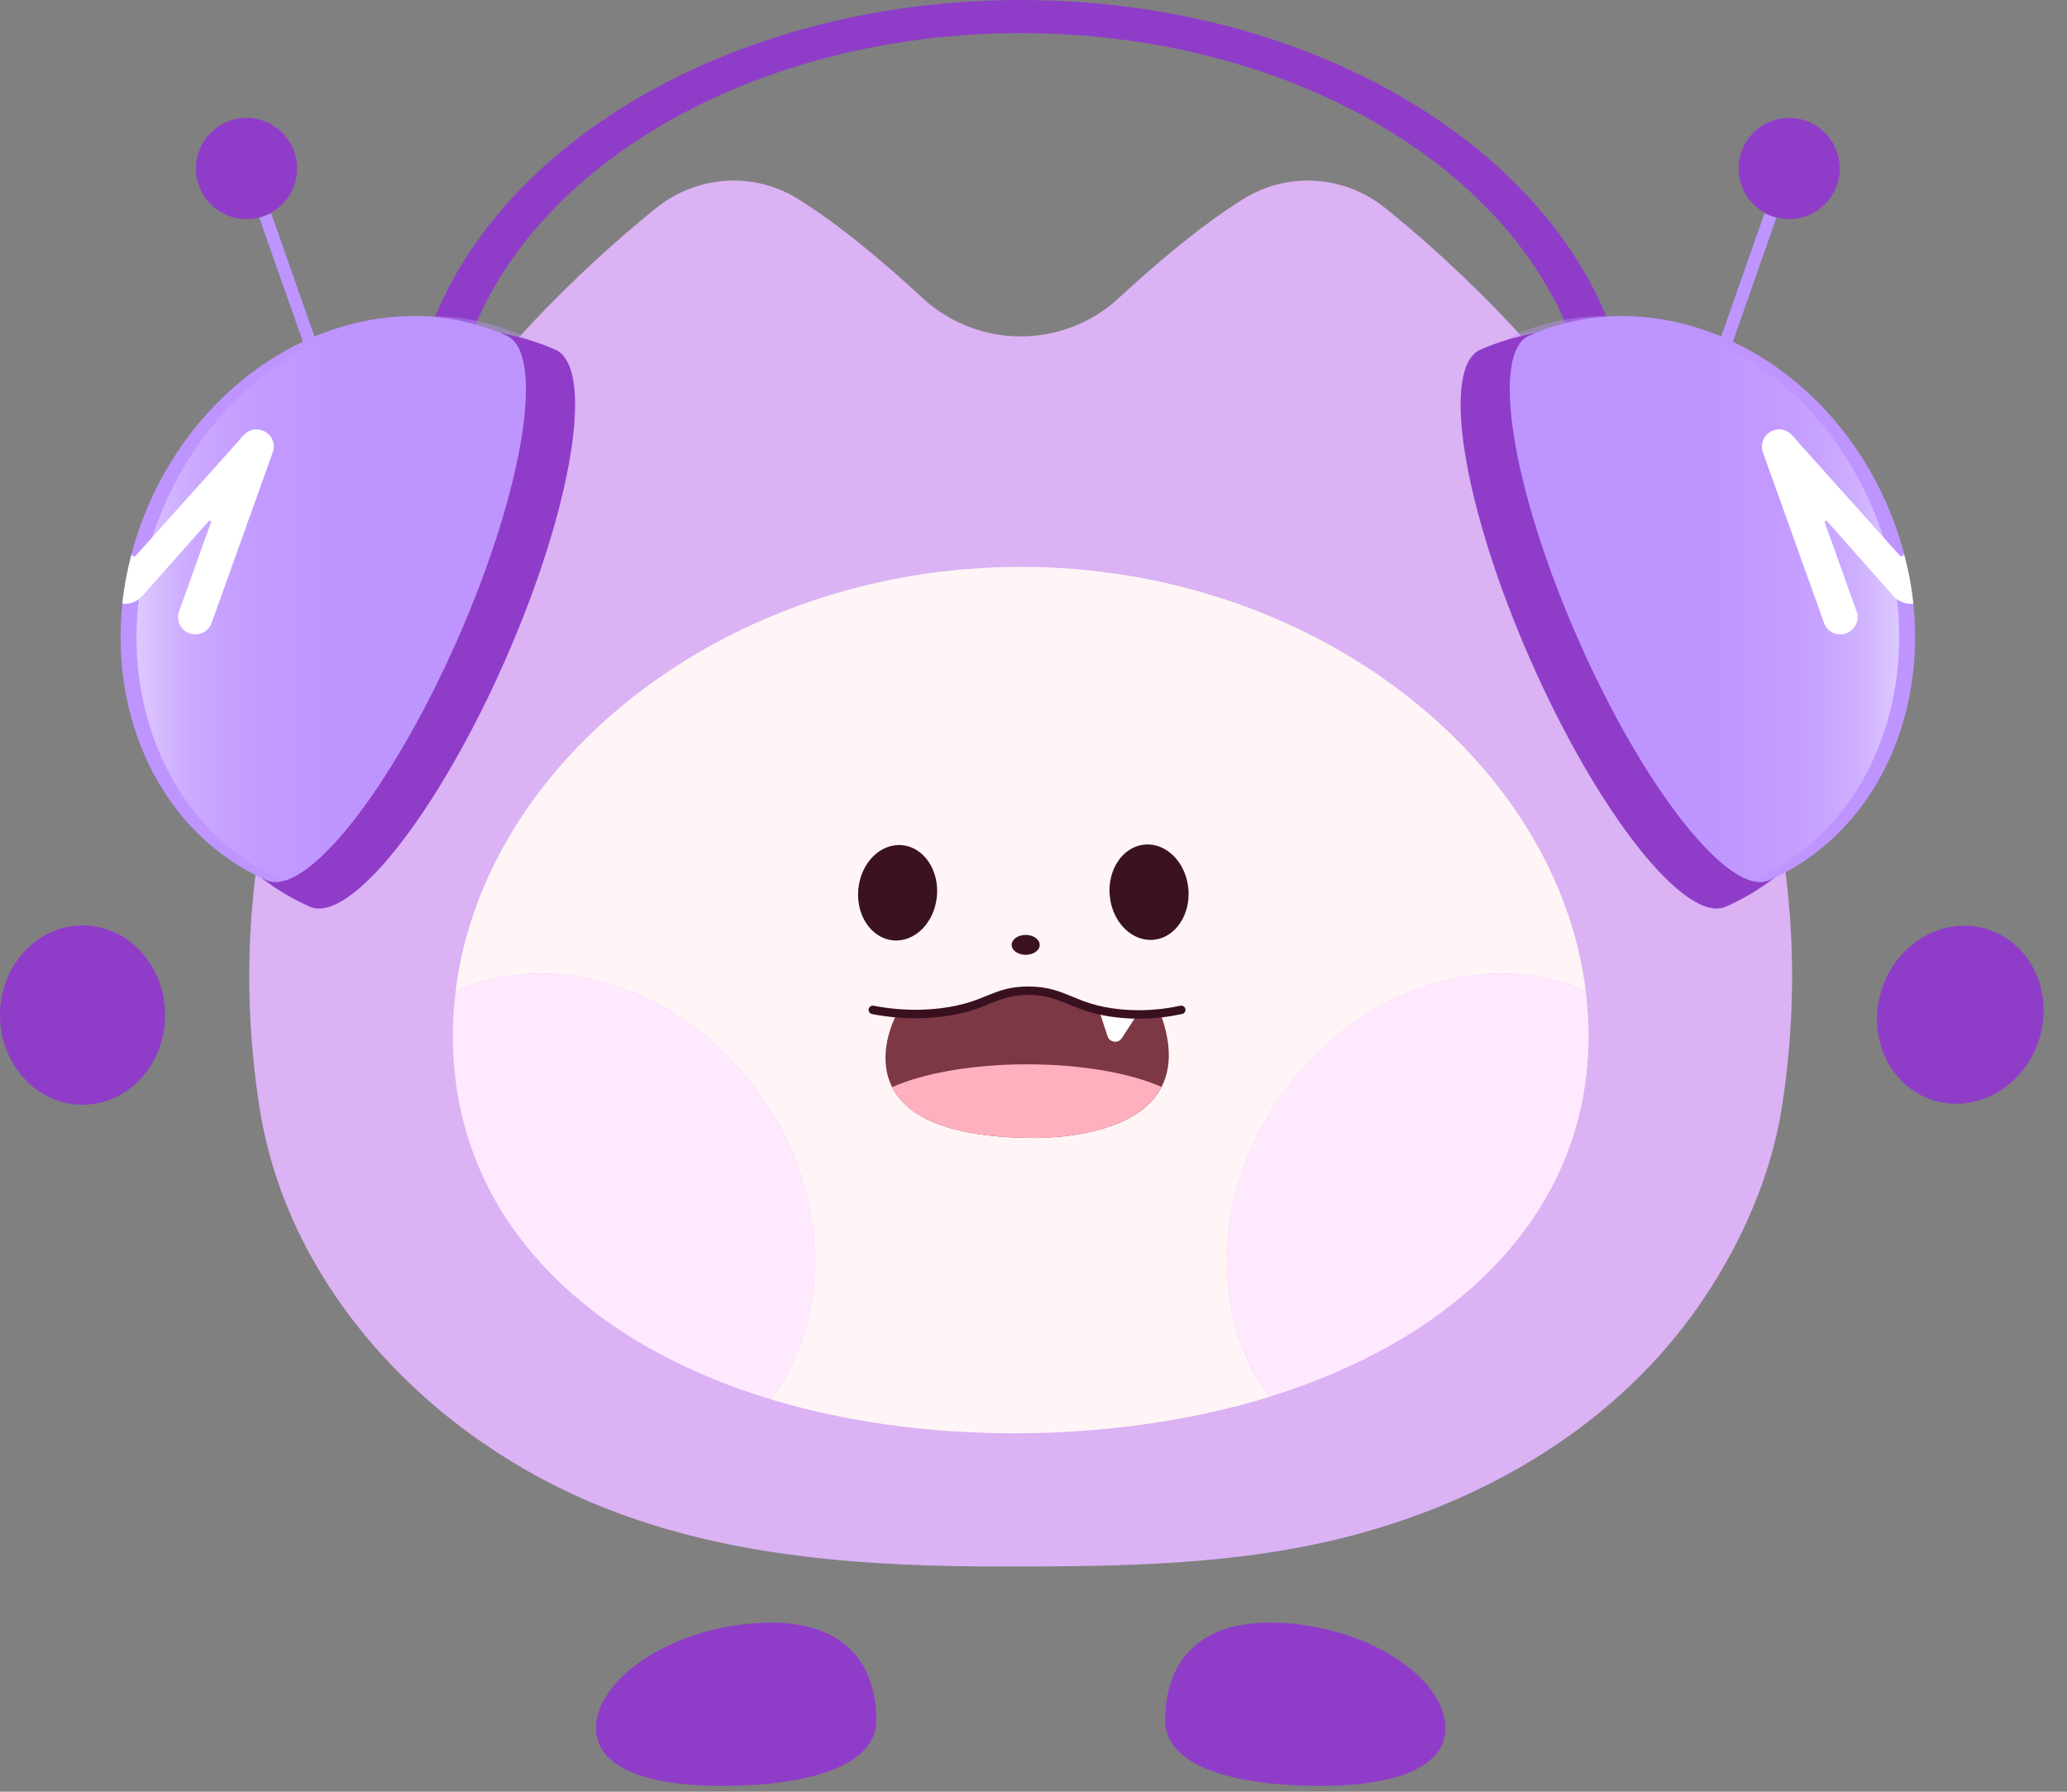 <svg width="270" height="234" viewBox="0 0 270 234" fill="none" xmlns="http://www.w3.org/2000/svg">
<rect x="0" y="0" width="270" height="234" fill="#808080" stroke="none"/>
<path d="M133.333 4.33C174.464 4.33 207.809 28.439 207.809 58.177C207.809 59.261 207.759 60.334 207.67 61.396C209.235 63.099 210.767 64.869 212.25 66.716C212.858 63.851 213.168 60.914 213.168 57.928C213.168 26.049 177.423 0 133.333 0C89.243 0 53.498 26.049 53.498 57.928C53.498 59.576 53.598 61.202 53.786 62.812C55.445 60.942 57.148 59.156 58.874 57.452C59.41 28.046 92.539 4.33 133.338 4.33H133.333Z" fill="#8F3DC9"/>
<path d="M180.93 27.156C175.654 22.914 168.276 22.377 162.513 25.928C157.142 29.241 151.247 34.207 146.164 38.903C138.914 45.611 127.742 45.611 120.491 38.903C115.414 34.207 109.518 29.241 104.142 25.928C98.379 22.377 91.002 22.914 85.725 27.156C68.669 40.872 24.413 82.982 33.87 144.477C37.598 168.696 56.695 188.081 78.84 196.885C95.537 203.522 113.633 204.606 131.408 204.59C146.684 204.579 161.844 204.44 176.715 200.514C195.47 195.564 212.642 185.022 223.267 168.513C227.929 161.274 231.463 153.016 232.78 144.472C242.243 82.976 197.986 40.866 180.924 27.15L180.93 27.156Z" fill="#DBB2F4"/>
<path d="M167.523 142.84C177.401 129.013 194.198 123.665 207.139 129.439C203.45 99.458 171.81 74.033 133.327 74.033C94.845 74.033 63.182 99.474 59.51 129.472C72.463 123.649 89.303 128.986 99.203 142.84C108.495 155.848 108.705 172.208 100.658 182.744C110.281 185.658 121.099 187.19 132.586 187.19C144.073 187.19 155.776 185.548 165.825 182.428C158.027 171.887 158.32 155.721 167.518 142.845L167.523 142.84Z" fill="#FFF5F6"/>
<path d="M99.209 142.839C89.309 128.985 72.469 123.642 59.516 129.471C59.278 131.396 59.156 133.332 59.156 135.29C59.156 158.64 75.969 175.26 100.664 182.743C108.705 172.212 108.501 155.847 99.209 142.839Z" fill="#FFE9FE"/>
<path d="M207.504 135.284C207.504 133.321 207.382 131.369 207.139 129.433C194.192 123.664 177.401 129.007 167.523 142.834C158.325 155.715 158.027 171.881 165.83 182.417C190.403 174.79 207.504 158.308 207.504 135.279V135.284Z" fill="#FFE9FE"/>
<path d="M122.379 117.101C122.716 113.669 120.693 110.661 117.859 110.383C115.026 110.105 112.456 112.661 112.119 116.093C111.782 119.525 113.806 122.533 116.639 122.812C119.472 123.09 122.042 120.533 122.379 117.101Z" fill="#3A1221"/>
<path d="M150.704 122.733C153.537 122.455 155.561 119.447 155.224 116.015C154.887 112.583 152.317 110.026 149.483 110.305C146.65 110.583 144.627 113.591 144.964 117.023C145.301 120.455 147.871 123.011 150.704 122.733Z" fill="#3A1221"/>
<path d="M133.98 124.699C134.991 124.699 135.811 124.117 135.811 123.399C135.811 122.682 134.991 122.1 133.98 122.1C132.969 122.1 132.149 122.682 132.149 123.399C132.149 124.117 132.969 124.699 133.98 124.699Z" fill="#3A1221"/>
<path d="M133.98 148.598C108.196 148.127 117.183 132.332 117.183 132.332C118.876 132.47 120.872 132.487 123.068 132.21C128.986 131.458 129.788 129.39 134.312 129.39C139.135 129.39 140.108 131.735 146.181 132.354C148.205 132.564 150.03 132.498 151.567 132.332C158.055 149.853 133.98 148.598 133.98 148.598Z" fill="#7C3844"/>
<path d="M134.168 139.002C126.961 139.002 120.562 140.174 116.536 141.983C118.251 145.368 122.913 148.393 133.974 148.598C133.974 148.598 147.912 149.322 151.717 141.95C147.685 140.158 141.325 139.002 134.162 139.002H134.168Z" fill="#FFB0BF"/>
<path d="M77.938 224.65C77.031 230.092 82.937 233.239 94.176 233.239C105.414 233.239 114.468 230.739 114.468 224.65C114.468 219.13 111.99 211.918 100.752 211.918C89.513 211.918 79.027 218.09 77.938 224.65Z" fill="#8F3DC9"/>
<path d="M188.722 224.65C189.629 230.092 183.723 233.239 172.484 233.239C161.246 233.239 152.192 230.739 152.192 224.65C152.192 219.13 154.67 211.918 165.908 211.918C177.147 211.918 187.633 218.09 188.722 224.65Z" fill="#8F3DC9"/>
<path d="M10.785 144.283C16.741 144.283 21.57 139.039 21.57 132.569C21.57 126.1 16.741 120.855 10.785 120.855C4.829 120.855 0 126.1 0 132.569C0 139.039 4.829 144.283 10.785 144.283Z" fill="#8F3DC9"/>
<path d="M66.152 43.819C49.035 36.281 28.146 46.098 19.496 65.743C10.846 85.387 17.704 107.427 34.821 114.965C39.948 117.222 51.12 103.13 59.77 83.485C68.42 63.84 71.279 46.081 66.152 43.825V43.819Z" fill="#BE94FF"/>
<path d="M34.645 28.145L40.634 45.169" stroke="#BE94FF" stroke-width="1.659" stroke-miterlimit="10"/>
<path d="M32.199 28.615C35.849 28.615 38.809 25.656 38.809 22.006C38.809 18.355 35.849 15.396 32.199 15.396C28.549 15.396 25.59 18.355 25.59 22.006C25.59 25.656 28.549 28.615 32.199 28.615Z" fill="#8F3DC9"/>
<path d="M68.232 43.819C51.114 36.281 30.225 46.098 21.575 65.743C12.925 85.387 19.783 107.427 36.901 114.965C42.028 117.222 53.2 103.13 61.849 83.485C70.499 63.84 73.359 46.081 68.232 43.825V43.819Z" fill="url(#paint0_linear_1020_2647)"/>
<path d="M72.512 45.655C70.2 44.638 67.822 43.941 65.416 43.52C65.66 43.62 65.909 43.714 66.152 43.819C71.279 46.076 68.419 63.835 59.77 83.479C51.12 103.124 39.948 117.222 34.821 114.96C34.578 114.855 34.345 114.733 34.107 114.617C36.038 116.11 38.161 117.393 40.473 118.411C45.716 120.723 57.143 106.304 65.992 86.212C74.841 66.119 77.761 47.962 72.518 45.65L72.512 45.655Z" fill="#8F3DC9"/>
<g style="mix-blend-mode:screen">
<path d="M18.61 77.81L27.244 68.071C27.377 67.922 27.614 68.065 27.548 68.248L23.389 79.846C22.974 81.007 23.577 82.29 24.738 82.705L24.777 82.716C25.939 83.131 27.222 82.528 27.636 81.367L35.628 59.078C36.049 57.911 35.44 56.634 34.279 56.219L34.229 56.202C33.305 55.87 32.326 56.202 31.746 56.932C31.74 56.932 31.712 56.932 31.712 56.932L31.021 57.751L17.742 72.562C17.56 72.761 17.228 72.639 17.217 72.374V72.263C16.625 74.464 16.21 76.666 15.983 78.856C16.962 78.939 17.941 78.574 18.61 77.816V77.81Z" fill="white"/>
</g>
<path d="M199.761 43.819C216.879 36.281 237.768 46.098 246.418 65.743C255.068 85.387 248.21 107.427 231.092 114.965C225.965 117.222 214.794 103.13 206.144 83.485C197.494 63.84 194.634 46.081 199.761 43.825V43.819Z" fill="#BE94FF"/>
<path d="M231.264 28.145L225.28 45.169" stroke="#BE94FF" stroke-width="1.659" stroke-miterlimit="10"/>
<path d="M233.709 28.615C237.359 28.615 240.318 25.656 240.318 22.006C240.318 18.355 237.359 15.396 233.709 15.396C230.059 15.396 227.1 18.355 227.1 22.006C227.1 25.656 230.059 28.615 233.709 28.615Z" fill="#8F3DC9"/>
<path d="M197.676 43.819C214.794 36.281 235.683 46.098 244.333 65.743C252.983 85.387 246.125 107.427 229.007 114.965C223.881 117.222 212.709 103.13 204.059 83.485C195.409 63.84 192.549 46.081 197.676 43.825V43.819Z" fill="url(#paint1_linear_1020_2647)"/>
<path d="M193.401 45.655C195.713 44.638 198.091 43.941 200.497 43.52C200.254 43.62 200.005 43.714 199.761 43.819C194.634 46.076 197.494 63.835 206.144 83.479C214.794 103.124 225.966 117.222 231.092 114.96C231.336 114.855 231.568 114.733 231.806 114.617C229.876 116.11 227.752 117.393 225.44 118.411C220.197 120.723 208.771 106.304 199.922 86.212C191.073 66.119 188.152 47.962 193.395 45.65L193.401 45.655Z" fill="#8F3DC9"/>
<g style="mix-blend-mode:screen">
<path d="M247.297 77.81L238.664 68.071C238.531 67.922 238.293 68.065 238.36 68.248L242.519 79.846C242.934 81.007 242.331 82.29 241.169 82.705L241.131 82.716C239.969 83.131 238.686 82.528 238.271 81.367L230.28 59.078C229.859 57.911 230.468 56.634 231.629 56.219L231.679 56.202C232.602 55.87 233.581 56.202 234.162 56.932C234.168 56.932 234.195 56.932 234.195 56.932L234.887 57.751L248.166 72.562C248.348 72.761 248.68 72.639 248.691 72.374V72.263C249.283 74.464 249.698 76.666 249.925 78.856C248.946 78.939 247.967 78.574 247.297 77.816V77.81Z" fill="white"/>
</g>
<path d="M266.302 135.912C268.333 129.77 265.394 123.275 259.739 121.406C254.083 119.537 247.853 123.001 245.823 129.143C243.792 135.286 246.731 141.781 252.386 143.65C258.042 145.519 264.272 142.055 266.302 135.912Z" fill="#8F3DC9"/>
<path d="M143.609 132.105L144.676 135.335C144.953 136.165 146.064 136.309 146.54 135.579L148.448 132.653L143.614 132.105H143.609Z" fill="white"/>
<path d="M154.3 131.89C153.547 132.05 152.624 132.216 151.567 132.332C150.03 132.498 148.205 132.564 146.181 132.354C140.108 131.735 139.134 129.39 134.312 129.39C129.788 129.39 128.986 131.458 123.068 132.21C120.872 132.487 118.876 132.47 117.183 132.332C115.956 132.227 114.883 132.061 114.009 131.89" stroke="#391020" stroke-width="1.106" stroke-linecap="round" stroke-linejoin="round"/>
<defs>
<linearGradient id="paint0_linear_1020_2647" x1="17.837" y1="78.242" x2="70.781" y2="78.242" gradientUnits="userSpaceOnUse">
<stop stop-color="white" stop-opacity="0.5"/>
<stop offset="0.03" stop-color="#F6F0FF" stop-opacity="0.49"/>
<stop offset="0.11" stop-color="#E1CEFF" stop-opacity="0.45"/>
<stop offset="0.21" stop-color="#D1B4FF" stop-opacity="0.43"/>
<stop offset="0.34" stop-color="#C6A1FF" stop-opacity="0.41"/>
<stop offset="0.51" stop-color="#BF96FF" stop-opacity="0.4"/>
<stop offset="1" stop-color="#BE94FF" stop-opacity="0.4"/>
</linearGradient>
<linearGradient id="paint1_linear_1020_2647" x1="248.077" y1="78.242" x2="195.132" y2="78.242" gradientUnits="userSpaceOnUse">
<stop stop-color="white" stop-opacity="0.5"/>
<stop offset="0.03" stop-color="#F6F0FF" stop-opacity="0.49"/>
<stop offset="0.11" stop-color="#E1CEFF" stop-opacity="0.45"/>
<stop offset="0.21" stop-color="#D1B4FF" stop-opacity="0.43"/>
<stop offset="0.34" stop-color="#C6A1FF" stop-opacity="0.41"/>
<stop offset="0.51" stop-color="#BF96FF" stop-opacity="0.4"/>
<stop offset="1" stop-color="#BE94FF" stop-opacity="0.4"/>
</linearGradient>
</defs>
</svg>

